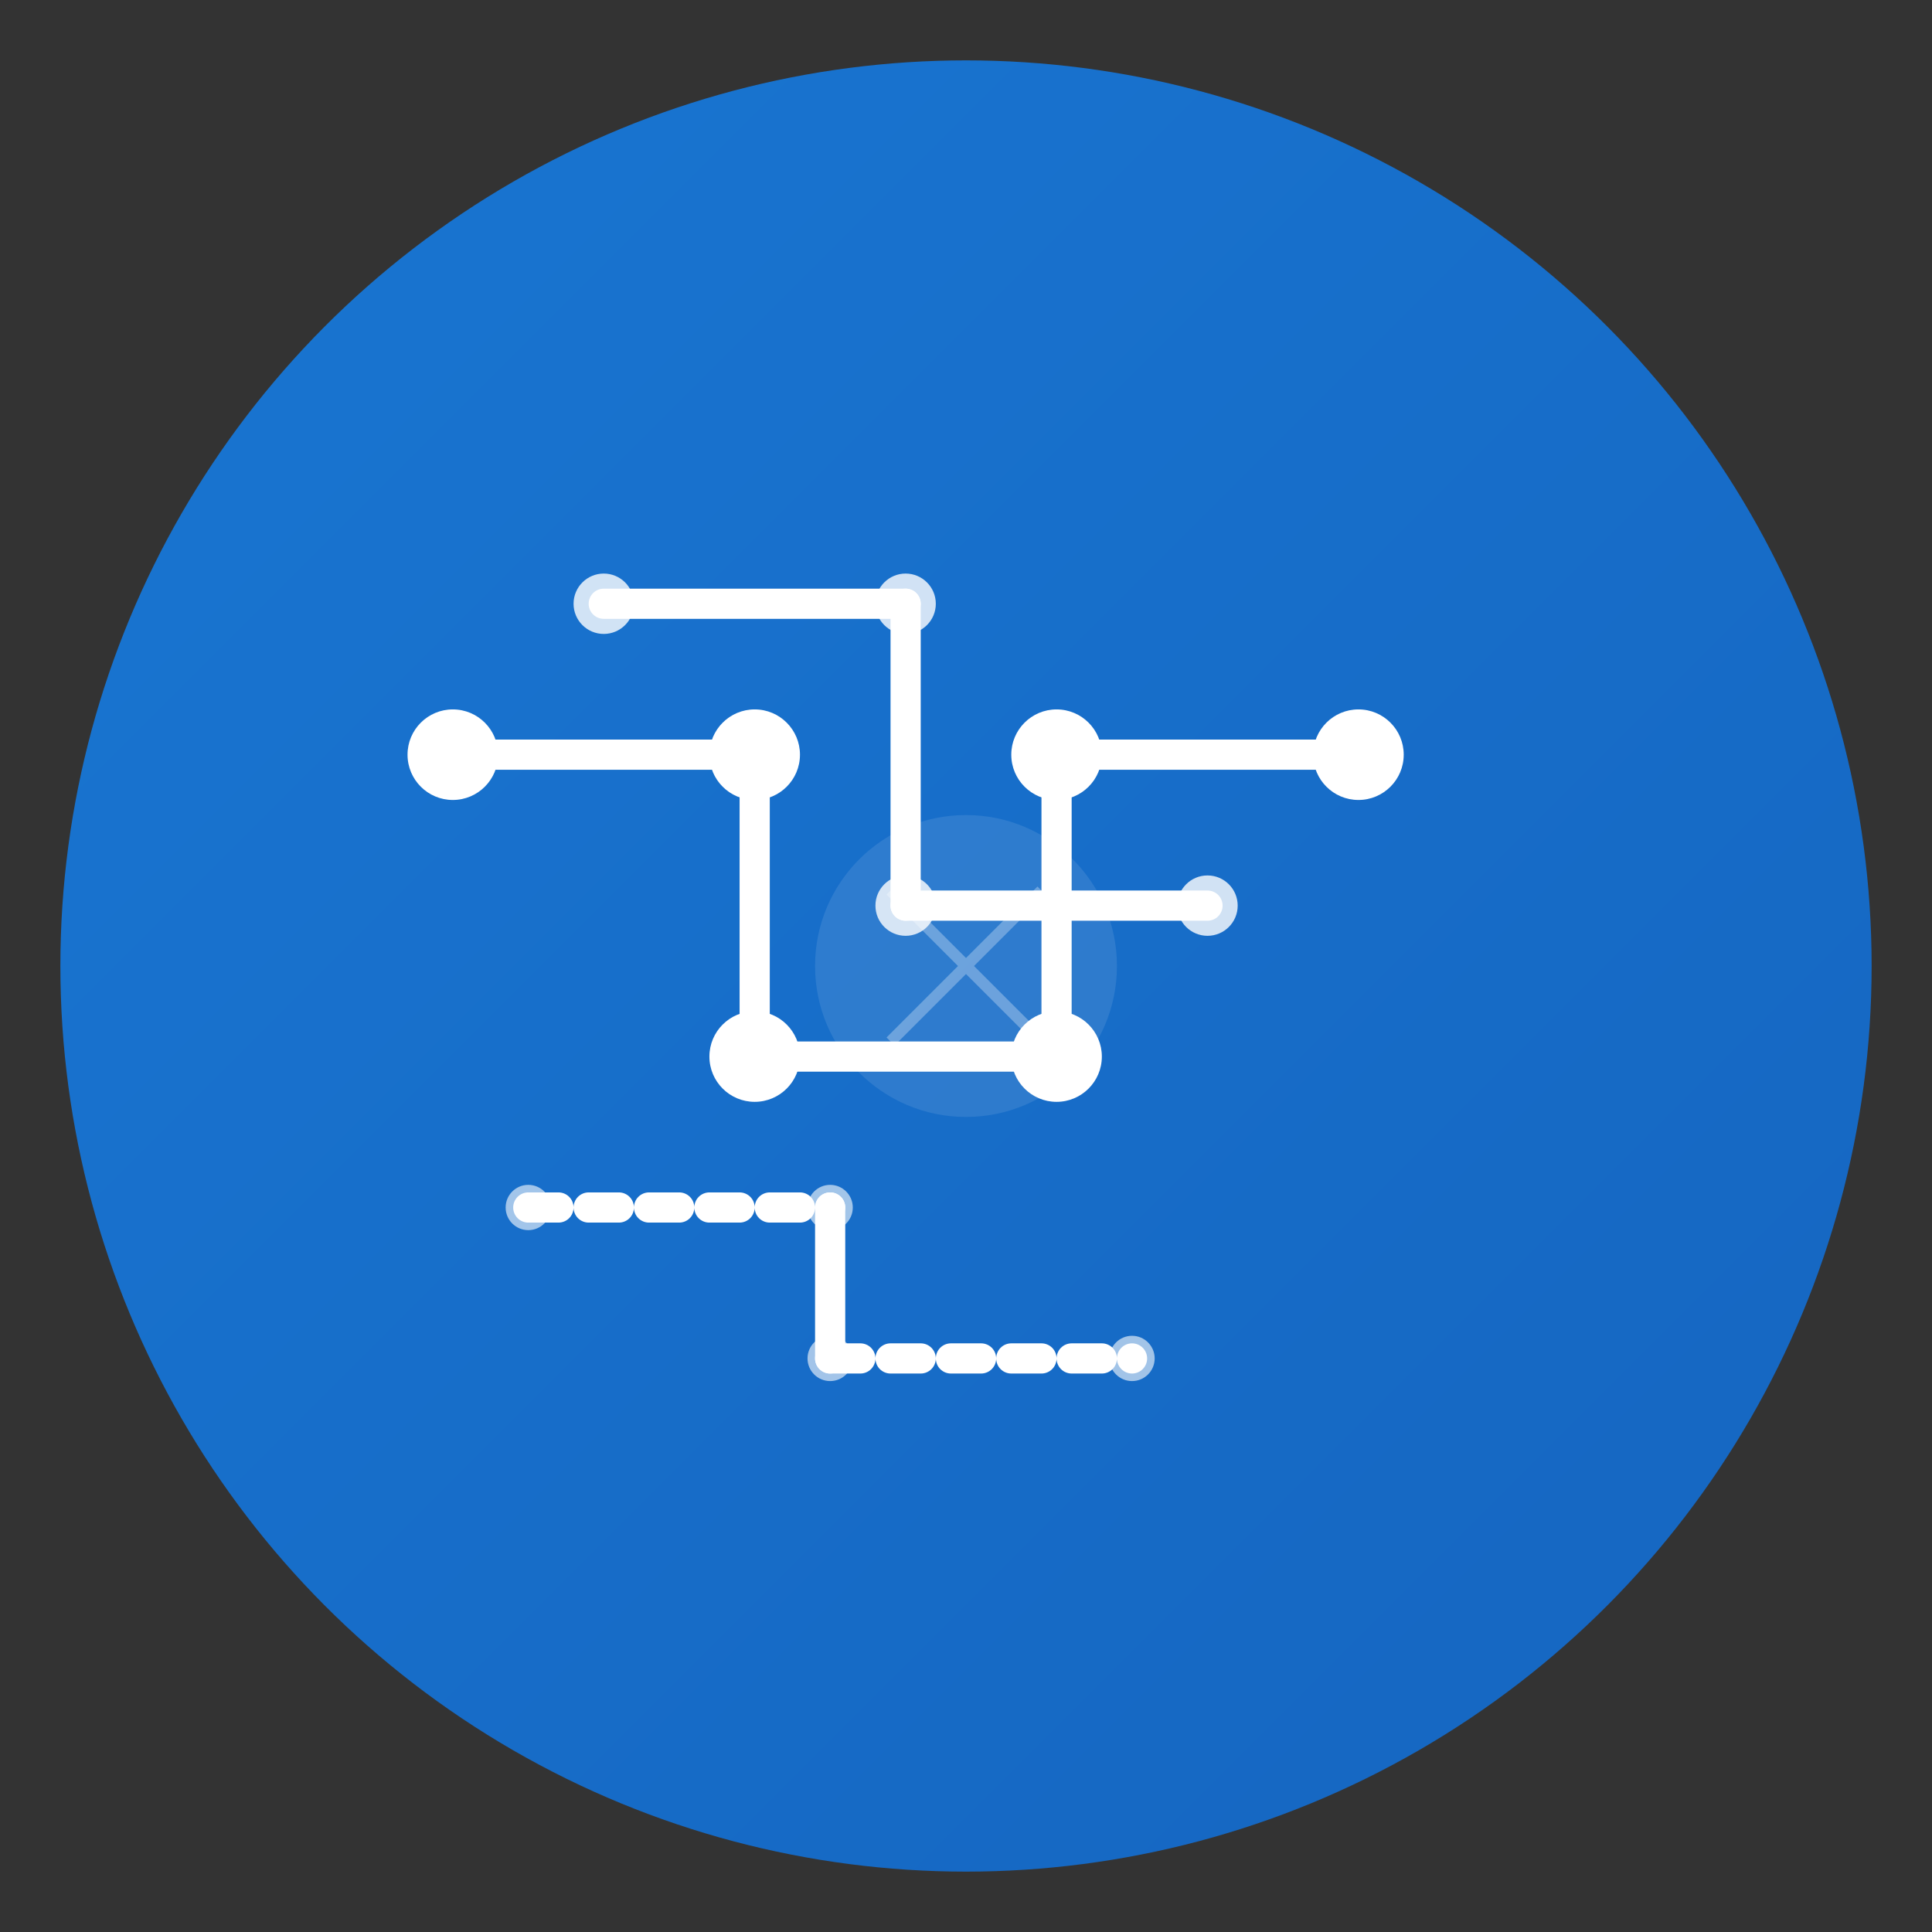 <svg width="512" height="512" viewBox="0 0 512 512" xmlns="http://www.w3.org/2000/svg">
  <rect x="0" y="0" width="512" height="512" fill="#333333" stroke="none"/>
  <defs>
    <linearGradient id="grad1" x1="0%" y1="0%" x2="100%" y2="100%">
      <stop offset="0%" style="stop-color:#1976d2;stop-opacity:1" />
      <stop offset="100%" style="stop-color:#1565c0;stop-opacity:1" />
    </linearGradient>
  </defs>
  
  <!-- 배경 원 -->
  <circle cx="256" cy="256" r="240" fill="url(#grad1)"/>
  
  <!-- 연결선들 -->
  <g stroke="white" stroke-width="8" fill="none" stroke-linecap="round">
    <!-- 메인 연결선 -->
    <line x1="120" y1="200" x2="200" y2="200"/>
    <line x1="200" y1="200" x2="200" y2="280"/>
    <line x1="200" y1="280" x2="280" y2="280"/>
    <line x1="280" y1="280" x2="280" y2="200"/>
    <line x1="280" y1="200" x2="360" y2="200"/>
    
    <!-- 보조 연결선들 -->
    <line x1="160" y1="160" x2="240" y2="160"/>
    <line x1="240" y1="160" x2="240" y2="240"/>
    <line x1="240" y1="240" x2="320" y2="240"/>
    
    <!-- 점선 가이드 -->
    <line x1="140" y1="320" x2="220" y2="320" stroke-dasharray="8,8"/>
    <line x1="220" y1="320" x2="220" y2="360"/>
    <line x1="220" y1="360" x2="300" y2="360" stroke-dasharray="8,8"/>
  </g>
  
  <!-- 노드들 -->
  <circle cx="120" cy="200" r="12" fill="white"/>
  <circle cx="200" cy="200" r="12" fill="white"/>
  <circle cx="200" cy="280" r="12" fill="white"/>
  <circle cx="280" cy="280" r="12" fill="white"/>
  <circle cx="280" cy="200" r="12" fill="white"/>
  <circle cx="360" cy="200" r="12" fill="white"/>
  
  <!-- 보조 노드들 -->
  <circle cx="160" cy="160" r="8" fill="white" opacity="0.8"/>
  <circle cx="240" cy="160" r="8" fill="white" opacity="0.8"/>
  <circle cx="240" cy="240" r="8" fill="white" opacity="0.8"/>
  <circle cx="320" cy="240" r="8" fill="white" opacity="0.8"/>
  
  <!-- 가이드 노드들 -->
  <circle cx="140" cy="320" r="6" fill="white" opacity="0.6"/>
  <circle cx="220" cy="320" r="6" fill="white" opacity="0.6"/>
  <circle cx="220" cy="360" r="6" fill="white" opacity="0.6"/>
  <circle cx="300" cy="360" r="6" fill="white" opacity="0.6"/>
  
  <!-- 중앙 가이드 아이콘 -->
  <g transform="translate(256, 256)">
    <circle cx="0" cy="0" r="40" fill="white" opacity="0.1"/>
    <path d="M-20,-20 L20,20 M-20,20 L20,-20" stroke="white" stroke-width="3" opacity="0.3"/>
  </g>
</svg> 